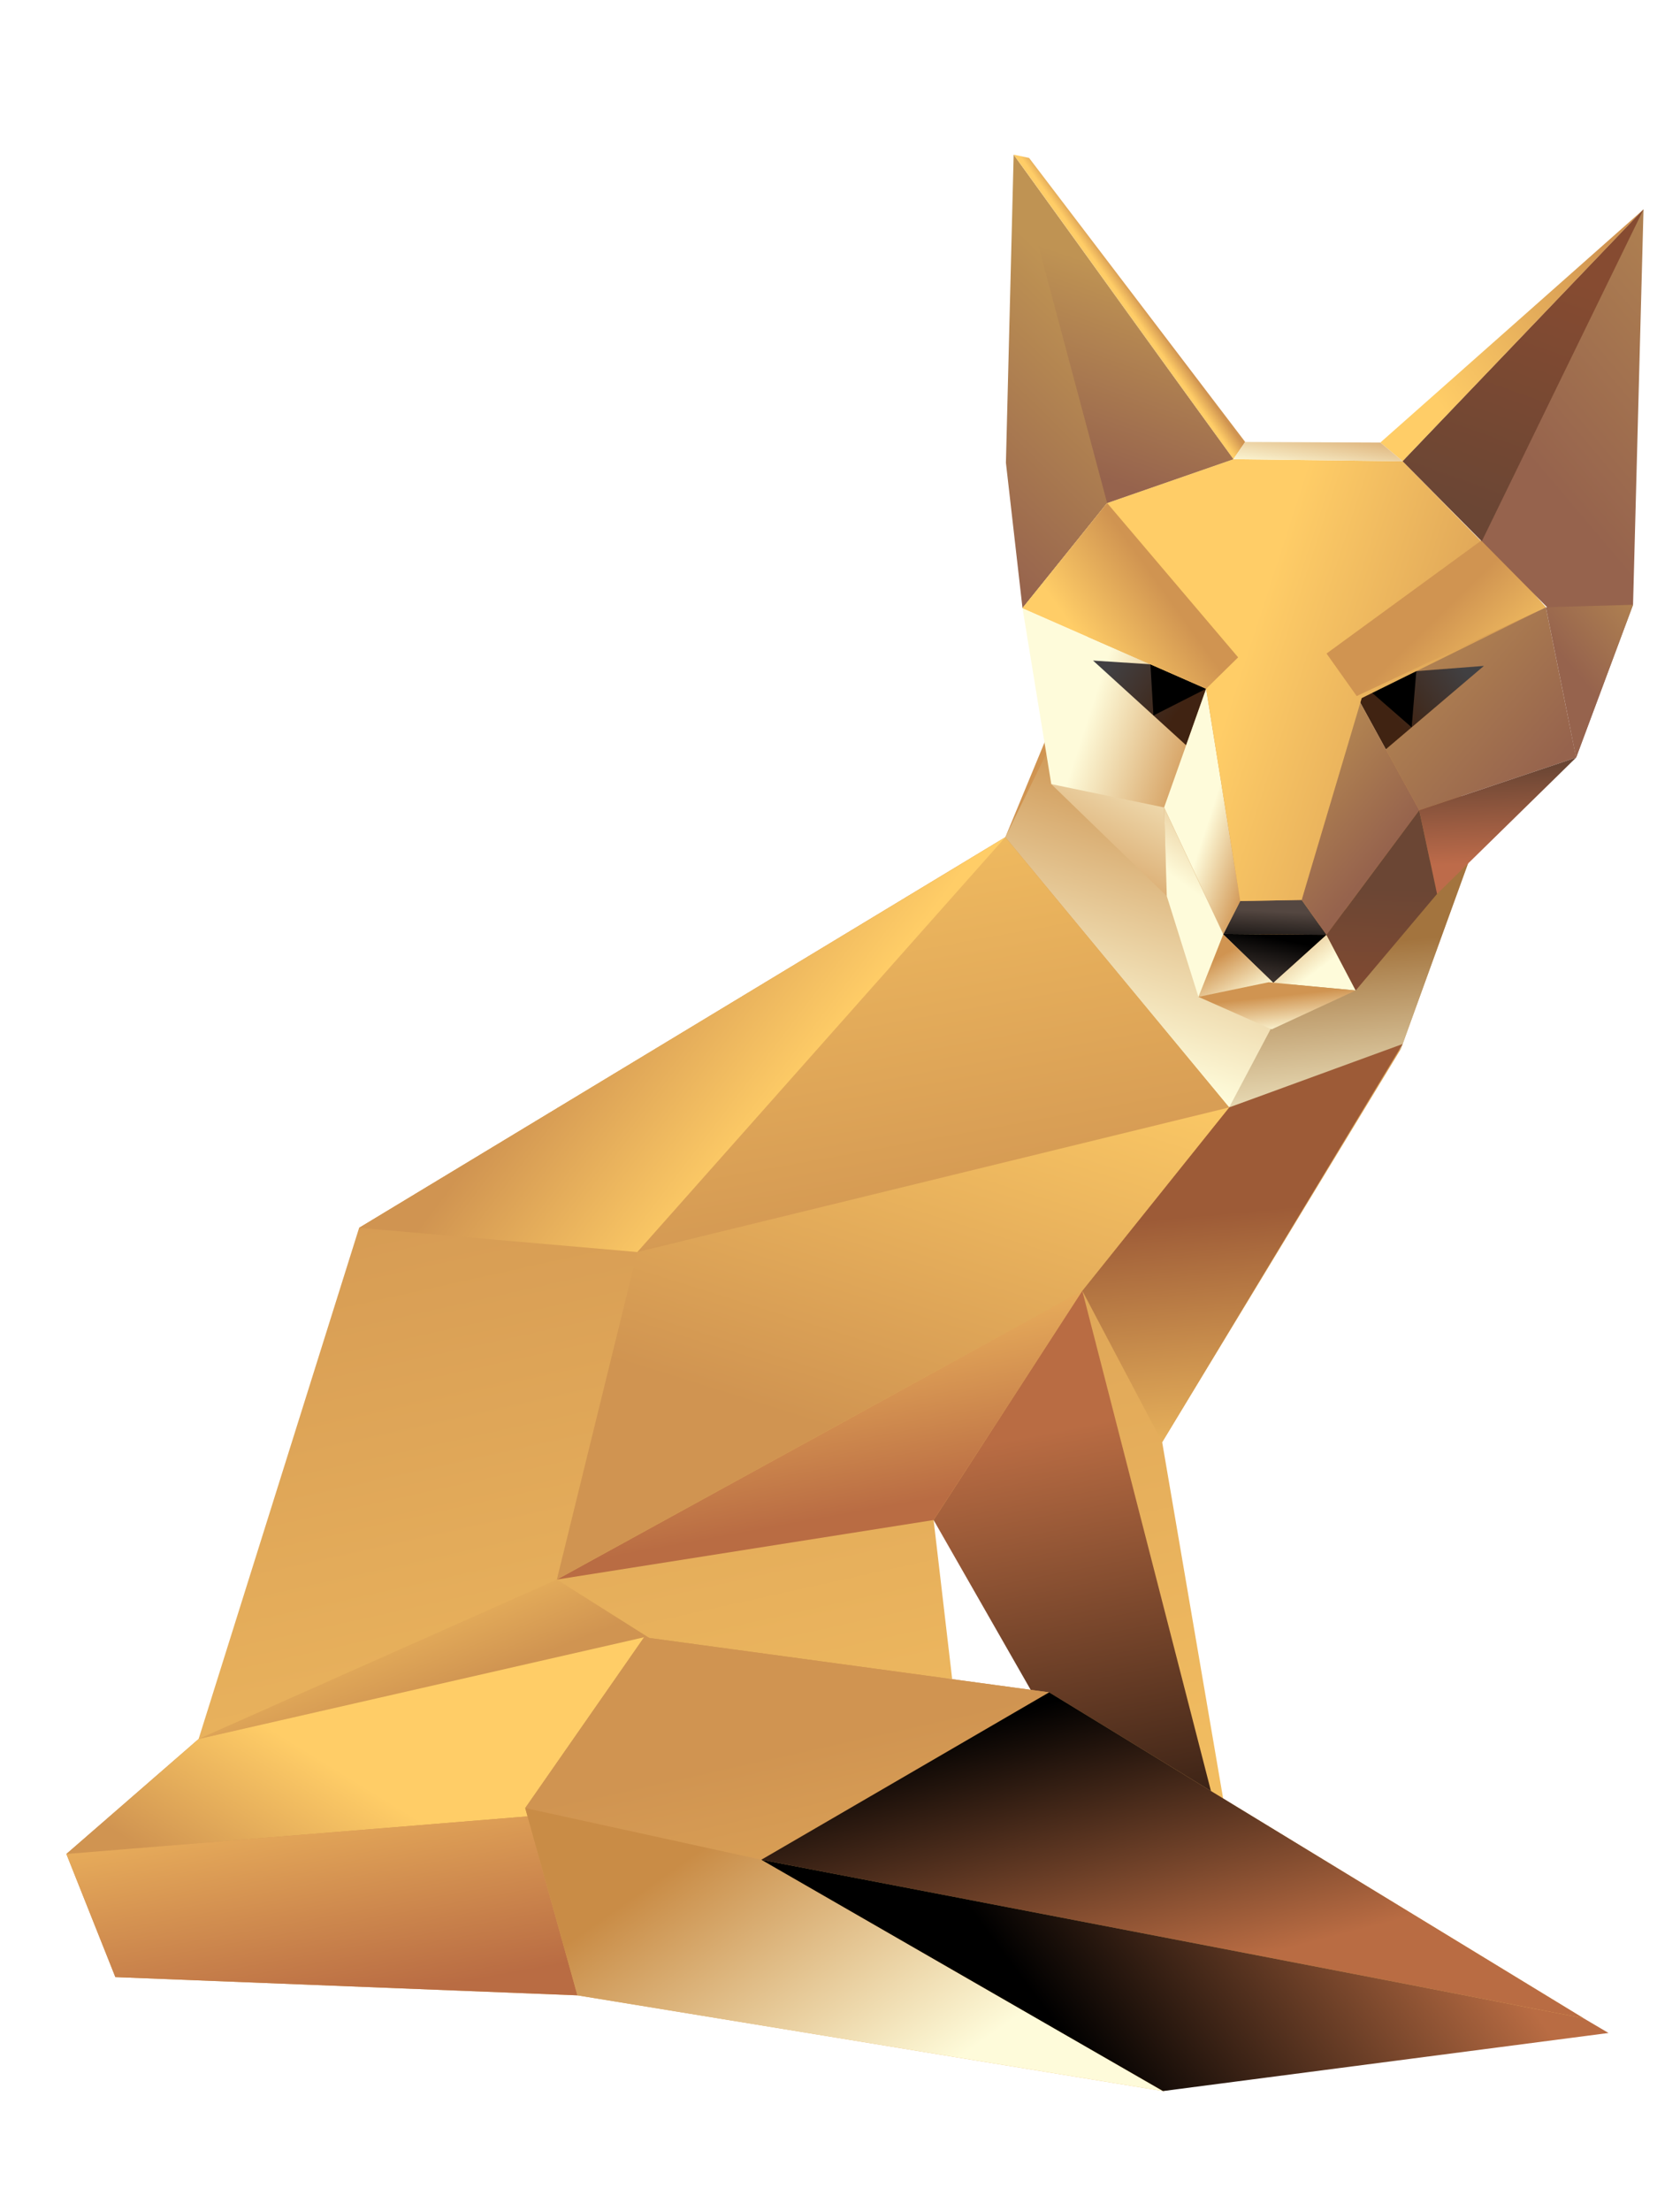 <svg version="1.1" id="svg-layer" xmlns="http://www.w3.org/2000/svg" xmlns:xlink="http://www.w3.org/1999/xlink" x="0px" y="0px" width="222px" height="292px" viewBox="0 0 322 392" enable-background="new 0 0 322 392" xml:space="preserve"> 
<linearGradient id="SVGID_1_" gradientUnits="userSpaceOnUse" x1="190.071" y1="131.97" x2="222.065" y2="370.144" gradientTransform="matrix(0.996 -0.085 0.085 0.996 -52.861 51.56)">
<stop offset="0" style="stop-color:#D09451"></stop>
<stop offset="1" style="stop-color:#FFCD67"></stop>
</linearGradient>
<polygon fill="url(#SVGID_1_)" points="213.055,95.366 192.691,144.594 68.829,219.42 38.063,317.327 121.14,300.587 182.5,305.835 
178.942,275.382 211.207,316.358 234.689,330.21 222.75,260.472 268.496,185.15 284.9,139.703 "></polygon>
<linearGradient id="SVGID_2_" gradientUnits="userSpaceOnUse" x1="217.093" y1="255.782" x2="231.657" y2="364.206" gradientTransform="matrix(0.998 -0.059 0.059 0.998 -34.377 16.763)">
<stop offset="0" style="stop-color:#B96C43"></stop>
<stop offset="1" style="stop-color:#000000"></stop>
</linearGradient>
<polygon fill="url(#SVGID_2_)" points="207.707,325.667 234.025,334.769 207.438,231.462 178.942,275.382 "></polygon>
<linearGradient id="SVGID_3_" gradientUnits="userSpaceOnUse" x1="284.281" y1="165.571" x2="285.641" y2="204.3" gradientTransform="matrix(0.998 -0.059 0.059 0.998 -34.377 16.763)">
<stop offset="0" style="stop-color:#A3743E"></stop>
<stop offset="1" style="stop-color:#FEFBDA"></stop>
</linearGradient>
<polygon fill="url(#SVGID_3_)" points="235.584,196.353 268.496,185.15 283.74,143.129 245.795,165.612 "></polygon>
<linearGradient id="SVGID_4_" gradientUnits="userSpaceOnUse" x1="257.115" y1="128.653" x2="234.932" y2="184.554" gradientTransform="matrix(0.998 -0.059 0.059 0.998 -34.377 16.763)">
<stop offset="0" style="stop-color:#C98C46"></stop>
<stop offset="1" style="stop-color:#FEFBDA"></stop>
</linearGradient>
<polygon fill="url(#SVGID_4_)" points="192.691,144.594 235.584,196.353 248.332,172.309 206.697,116.062 "></polygon>
<g>
	<g id="fox-nose-tip">
		<linearGradient id="SVGID_6_" gradientUnits="userSpaceOnUse" x1="272.486" y1="155.159" x2="271.989" y2="163.063" gradientTransform="matrix(1 -0.008 0.008 1 -29.148 5.814)">
			<stop offset="0" style="stop-color:#544741"></stop>
			<stop offset="1" style="stop-color:#000000"></stop>
		</linearGradient>
		<polygon fill="url(#SVGID_6_)" points="249.488,156.608 237.707,156.823 234.486,163.126 254.244,163.294 		"></polygon>
		<linearGradient id="SVGID_7_" gradientUnits="userSpaceOnUse" x1="269.906" y1="170.992" x2="272.052" y2="160.321" gradientTransform="matrix(1 -0.008 0.008 1 -29.148 5.814)">
			<stop offset="0" style="stop-color:#544741"></stop>
			<stop offset="1" style="stop-color:#000000"></stop>
		</linearGradient>
		<polygon fill="url(#SVGID_7_)" points="234.486,163.126 234.445,163.202 244.055,172.489 254.244,163.294 		"></polygon>
	</g>
<linearGradient id="SVGID_8_" gradientUnits="userSpaceOnUse" x1="205.981" y1="77.392" x2="241.71" y2="41.664" gradientTransform="matrix(1 -0.008 0.008 1 -29.148 5.814)">
<stop offset="0" style="stop-color:#96634D"></stop>
<stop offset="1" style="stop-color:#BF9353"></stop>
</linearGradient>
<polygon fill="url(#SVGID_8_)" points="192.801,72.872 194.285,13.855 236.393,72.186 212.201,80.583 195.98,100.708 	"></polygon>
<linearGradient id="SVGID_13_" gradientUnits="userSpaceOnUse" x1="325.55" y1="128.051" x2="287.576" y2="95.503" gradientTransform="matrix(1 -0.008 0.008 1 -29.148 5.814)">
<stop offset="0" style="stop-color:#96634D"></stop>
<stop offset="1" style="stop-color:#BF9353"></stop>
</linearGradient>
<polygon id="eye-sock-right" fill="url(#SVGID_13_)" points="296.285,100.544 302.094,129.341 272.018,139.424 260.039,117.562 	"></polygon>
<linearGradient id="SVGID_10_" gradientUnits="userSpaceOnUse" x1="259.492" y1="125.008" x2="236.824" y2="117.452" gradientTransform="matrix(1 -0.008 0.008 1 -29.148 5.814)">
<stop offset="0" style="stop-color:#D09451"></stop>
<stop offset="1" style="stop-color:#FEFBDA"></stop>
</linearGradient>
<polygon id="eye-socket-left" fill="url(#SVGID_10_)" points="195.98,100.708 201.498,134.427 224.842,143.088 231.178,116.158 	"></polygon>
<linearGradient id="SVGID_16_" gradientUnits="userSpaceOnUse" x1="307.613" y1="107.537" x2="294.484" y2="116.775" gradientTransform="matrix(1 -0.008 0.008 1 -29.148 5.814)">
<stop offset="0" style="stop-color:#414042"></stop>
<stop offset="1" style="stop-color:#402312"></stop>
</linearGradient>
<polygon id="eye-right" fill="url(#SVGID_16_)" points="271.461,112.781 260.039,117.562 265.619,127.75 284.412,111.785 	"></polygon>
<linearGradient id="SVGID_17_" gradientUnits="userSpaceOnUse" x1="528.249" y1="106.674" x2="515.479" y2="115.66" gradientTransform="matrix(-1 0.008 0.008 1 741.063 -0.2)">
<stop offset="0" style="stop-color:#414042"></stop>
<stop offset="1" style="stop-color:#402312"></stop>
</linearGradient>
<polygon id="eye-left" fill="url(#SVGID_17_)" points="220.498,111.468 231.178,116.158 227.342,126.984 209.5,110.761 	"></polygon>
<polygon id="pupil-left" points="231.178,116.158 221.076,121.285 220.498,111.468 	"></polygon>
<polygon id="pupil-right" points="270.566,123.544 262.512,116.525 271.461,112.781 	"></polygon>
<g id="right-eyebrow" transform="translate(-3.434 -12.019)">
	<animateTransform attributeType="XML" attributeName="transform" type="translate" from="-4,-14" to="0,0" begin="0s" dur="6s" values="-4,-14;0,0;-4,-14;-4,-14" keySplines="
	            0.6 0.1 0.8 0.1;
	            0.1 0.8 0.1 1;
	            0.1 0.8 0.1 1" keyTimes="
	            0;0.05;0.1;1" calcMode="spline" repeatCount="indefinite"></animateTransform>
	<linearGradient id="SVGID_16_" gradientUnits="userSpaceOnUse" x1="307.613" y1="107.537" x2="294.484" y2="116.775" gradientTransform="matrix(1 -0.008 0.008 1 -29.148 5.814)">
		<stop offset="0" style="stop-color:#414042"></stop>
		<stop offset="1" style="stop-color:#402312"></stop>
	</linearGradient>
	<polygon id="eye-right" fill="url(#SVGID_15_)" points="271.461,112.781 260.039,117.562 265.619,127.75 284.412,111.785 	"></polygon>
</g>
<g id="left-eyebrow" transform="translate(3.434 -12.019)">
	<animateTransform attributeType="XML" attributeName="transform" type="translate" from="4,-14" to="0,0" begin="0s" dur="6s" values="4,-14;0,0;4,-14;-4,-14" keySplines="
	            0.6 0.1 0.8 0.1;
	            0.1 0.8 0.1 1;
	            0.1 0.8 0.1 1" keyTimes="
	            0;0.05;0.1;1" calcMode="spline" repeatCount="indefinite"></animateTransform>
	<linearGradient id="SVGID_17_" gradientUnits="userSpaceOnUse" x1="528.249" y1="106.674" x2="515.479" y2="115.66" gradientTransform="matrix(-1 0.008 0.008 1 741.063 -0.2)">
		<stop offset="0" style="stop-color:#414042"></stop>
		<stop offset="1" style="stop-color:#402312"></stop>
	</linearGradient>
	<polygon id="eye-left" fill="url(#SVGID_14_)" points="220.498,111.468 231.178,116.158 227.342,126.984 209.5,110.761 	"></polygon>
</g>
<linearGradient id="SVGID_11_" gradientUnits="userSpaceOnUse" x1="271.097" y1="139.377" x2="260.241" y2="135.758" gradientTransform="matrix(1 -0.008 0.008 1 -29.148 5.814)">
<stop offset="0" style="stop-color:#D09451"></stop>
<stop offset="1" style="stop-color:#FEFBDA"></stop>
</linearGradient>
<polygon id="nose-side-left" fill="url(#SVGID_11_)" points="223.121,138.893 234.486,163.126 237.707,156.823 231.178,116.158 	"></polygon>
<linearGradient id="SVGID_12_" gradientUnits="userSpaceOnUse" x1="293.548" y1="144.137" x2="269.619" y2="123.626" gradientTransform="matrix(1 -0.008 0.008 1 -29.148 5.814)">
<stop offset="0" style="stop-color:#96634D"></stop>
<stop offset="1" style="stop-color:#BF9353"></stop>
</linearGradient>
<polygon id="nose-side-right" fill="url(#SVGID_12_)" points="260.039,117.562 272.018,139.424 254.244,163.294 249.488,156.608 	"></polygon>
<linearGradient id="SVGID_9_" gradientUnits="userSpaceOnUse" x1="320.131" y1="124.066" x2="266.788" y2="106.285" gradientTransform="matrix(1 -0.008 0.008 1 -29.148 5.814)">
<stop offset="0" style="stop-color:#D09451"></stop>
<stop offset="1" style="stop-color:#FFCD67"></stop>
</linearGradient>
<polygon fill="url(#SVGID_9_)" points="249.488,156.608 260.994,117.951 296.285,100.544 268.85,72.577 236.393,72.186 
212.201,80.583 195.98,100.708 231.178,116.158 237.707,156.823 	"></polygon>
<linearGradient id="SVGID_14_" gradientUnits="userSpaceOnUse" x1="251.51" y1="93.588" x2="236.491" y2="104.156" gradientTransform="matrix(1 -0.008 0.008 1 -29.148 5.814)">
<stop offset="0" style="stop-color:#D09451"></stop>
<stop offset="1" style="stop-color:#FFCD67"></stop>
</linearGradient>
<polygon id="brow-left" fill="url(#SVGID_14_)" points="212.201,80.583 237.309,110.144 231.178,116.158 195.98,100.708 	"></polygon>
<linearGradient id="SVGID_15_" gradientUnits="userSpaceOnUse" x1="302.179" y1="100.565" x2="317.346" y2="116.377" gradientTransform="matrix(1 -0.008 0.008 1 -29.148 5.814)">
<stop offset="0" style="stop-color:#D09451"></stop>
<stop offset="1" style="stop-color:#FFCD67"></stop>
</linearGradient>
<polygon id="brow-right" fill="url(#SVGID_15_)" points="254.252,109.414 260.039,117.562 296.285,100.544 284.701,87.198 	"></polygon>
<linearGradient id="SVGID_18_" gradientUnits="userSpaceOnUse" x1="330.26" y1="79.485" x2="391.229" y2="28.677" gradientTransform="matrix(1 -0.008 0.008 1 -29.148 5.814)">
<stop offset="0" style="stop-color:#96634D"></stop>
<stop offset="1" style="stop-color:#BF9353"></stop>
</linearGradient>
<polygon fill="url(#SVGID_18_)" points="268.85,72.577 315.006,24.339 313,100.075 302.094,129.341 296.529,100.538 	"></polygon>
<linearGradient id="SVGID_19_" gradientUnits="userSpaceOnUse" x1="233.136" y1="155.516" x2="251.942" y2="119.54" gradientTransform="matrix(1 -0.008 0.008 1 -29.148 5.814)">
<stop offset="0" style="stop-color:#D09451"></stop>
<stop offset="1" style="stop-color:#FEFBDA"></stop>
</linearGradient>
<polygon fill="url(#SVGID_19_)" points="201.498,134.427 223.639,155.884 223.121,138.893 	"></polygon>
<linearGradient id="SVGID_20_" gradientUnits="userSpaceOnUse" x1="261.062" y1="164.114" x2="266.161" y2="172.797" gradientTransform="matrix(1 -0.008 0.008 1 -29.148 5.814)">
<stop offset="0" style="stop-color:#D09451"></stop>
<stop offset="1" style="stop-color:#FEFBDA"></stop>
</linearGradient>
<polygon fill="url(#SVGID_20_)" points="234.445,163.202 229.695,175.172 244.055,172.489 	"></polygon>
<linearGradient id="SVGID_21_" gradientUnits="userSpaceOnUse" x1="493.912" y1="156.936" x2="486.212" y2="167.204" gradientTransform="matrix(-1 0.008 0.008 1 736.382 -0.162)">
<stop offset="0" style="stop-color:#D09451"></stop>
<stop offset="1" style="stop-color:#FEFBDA"></stop>
</linearGradient>
<polygon fill="url(#SVGID_21_)" points="254.244,163.294 259.844,173.946 244.055,172.489 	"></polygon>
<linearGradient id="SVGID_22_" gradientUnits="userSpaceOnUse" x1="272.546" y1="128.973" x2="256.125" y2="150.867" gradientTransform="matrix(1 -0.008 0.008 1 -29.148 5.814)">
<stop offset="0" style="stop-color:#D09451"></stop>
<stop offset="1" style="stop-color:#FEFBDA"></stop>
</linearGradient>
<polygon fill="url(#SVGID_22_)" points="223.639,155.884 229.695,175.172 234.445,163.202 223.121,138.893 	"></polygon>
<linearGradient id="SVGID_23_" gradientUnits="userSpaceOnUse" x1="315.019" y1="128.12" x2="315.673" y2="146.149" gradientTransform="matrix(1 -0.008 0.008 1 -29.148 5.814)">
<stop offset="0" style="stop-color:#6B4634"></stop>
<stop offset="1" style="stop-color:#BD6B4A"></stop>
</linearGradient>
<polygon fill="url(#SVGID_23_)" points="302.094,129.341 275.43,155.458 272.018,139.424 	"></polygon>
<linearGradient id="SVGID_24_" gradientUnits="userSpaceOnUse" x1="292.978" y1="150.878" x2="291.667" y2="175.463" gradientTransform="matrix(1 -0.008 0.008 1 -29.148 5.814)">
<stop offset="0" style="stop-color:#6B4634"></stop>
<stop offset="1" style="stop-color:#864B31"></stop>
</linearGradient>
<polygon fill="url(#SVGID_24_)" points="275.43,155.458 259.844,173.946 254.244,163.294 272.018,139.424 	"></polygon>
<linearGradient id="SVGID_25_" gradientUnits="userSpaceOnUse" x1="339.585" y1="31.989" x2="303.777" y2="57.185" gradientTransform="matrix(1 -0.008 0.008 1 -29.148 5.814)">
<stop offset="0" style="stop-color:#D09451"></stop>
<stop offset="1" style="stop-color:#FFCD67"></stop>
</linearGradient>
<polygon fill="url(#SVGID_25_)" points="264.561,69.006 315.006,24.339 268.85,72.577 	"></polygon>
<linearGradient id="SVGID_26_" gradientUnits="userSpaceOnUse" x1="246.882" y1="37.298" x2="244.721" y2="38.818" gradientTransform="matrix(1 -0.008 0.008 1 -29.148 5.814)">
<stop offset="0" style="stop-color:#D09451"></stop>
<stop offset="1" style="stop-color:#FFCD67"></stop>
</linearGradient>
<polygon fill="url(#SVGID_26_)" points="197.238,14.483 238.662,68.889 236.393,72.186 194.285,13.855 	"></polygon>
<linearGradient id="SVGID_27_" gradientUnits="userSpaceOnUse" x1="282.393" y1="60.328" x2="280.851" y2="71.432" gradientTransform="matrix(1 -0.008 0.008 1 -29.148 5.814)">
<stop offset="0" style="stop-color:#D09451"></stop>
<stop offset="1" style="stop-color:#FEFBDA"></stop>
</linearGradient>
<polygon fill="url(#SVGID_27_)" points="238.662,68.889 264.561,69.006 268.85,72.577 236.393,72.186 	"></polygon>
<linearGradient id="SVGID_28_" gradientUnits="userSpaceOnUse" x1="272.557" y1="171.388" x2="273.256" y2="178.385" gradientTransform="matrix(1 -0.008 0.008 1 -29.148 5.814)">
<stop offset="0" style="stop-color:#D09451"></stop>
<stop offset="1" style="stop-color:#FEFBDA"></stop>
</linearGradient>
<polygon id="chin" fill="url(#SVGID_28_)" points="229.695,175.172 243.736,181.393 259.844,173.946 243.148,172.375 	"></polygon>
<linearGradient id="SVGID_29_" gradientUnits="userSpaceOnUse" x1="233.418" y1="69.701" x2="246.53" y2="33.641" gradientTransform="matrix(1 -0.008 0.008 1 -29.148 5.814)">
<stop offset="0" style="stop-color:#96634D"></stop>
<stop offset="1" style="stop-color:#BF9353"></stop>
</linearGradient>
<polygon fill="url(#SVGID_29_)" points="194.619,14.831 212.201,80.583 236.393,72.186 	"></polygon>
<linearGradient id="SVGID_30_" gradientUnits="userSpaceOnUse" x1="308.862" y1="77.842" x2="325.282" y2="32.684" gradientTransform="matrix(1 -0.008 0.008 1 -29.148 5.814)">
<stop offset="0" style="stop-color:#6B4634"></stop>
<stop offset="1" style="stop-color:#864B31"></stop>
</linearGradient>
<polygon fill="url(#SVGID_30_)" points="284.014,87.897 315.006,24.339 268.85,72.577 	"></polygon>
<linearGradient id="SVGID_31_" gradientUnits="userSpaceOnUse" x1="330.042" y1="109.628" x2="351.408" y2="91.823" gradientTransform="matrix(1 -0.008 0.008 1 -29.148 5.814)">
<stop offset="0" style="stop-color:#96634D"></stop>
<stop offset="1" style="stop-color:#BF9353"></stop>
</linearGradient>
<polygon fill="url(#SVGID_31_)" points="296.285,100.544 313,100.075 302.094,129.341 	"></polygon>
</g>
<linearGradient id="SVGID_34_" gradientUnits="userSpaceOnUse" x1="178.655" y1="269.075" x2="172.321" y2="217.143" gradientTransform="matrix(0.998 -0.059 0.059 0.998 -34.377 16.763)">
<stop offset="0" style="stop-color:#B96C43"></stop>
<stop offset="1" style="stop-color:#FFCD67"></stop>
</linearGradient>
<polygon fill="url(#SVGID_34_)" points="207.438,231.462 106.731,286.782 178.942,275.382 "></polygon>
<linearGradient id="SVGID_36_" gradientUnits="userSpaceOnUse" x1="177.784" y1="225.469" x2="163.131" y2="105.319" gradientTransform="matrix(0.998 -0.059 0.059 0.998 -34.377 16.763)">
<stop offset="0" style="stop-color:#D09451"></stop>
<stop offset="1" style="stop-color:#FFCD67"></stop>
</linearGradient>
<polygon fill="url(#SVGID_36_)" points="207.438,231.462 235.584,196.353 192.691,144.594 68.829,219.42 "></polygon>
<linearGradient id="SVGID_37_" gradientUnits="userSpaceOnUse" x1="260.986" y1="215.276" x2="262.995" y2="272.503" gradientTransform="matrix(0.998 -0.059 0.059 0.998 -34.377 16.763)">
<stop offset="0" style="stop-color:#9D5B37"></stop>
<stop offset="1" style="stop-color:#FFCD67"></stop>
</linearGradient>
<polygon fill="url(#SVGID_37_)" points="207.438,231.462 222.75,260.472 268.84,184.205 235.584,196.353 "></polygon>

<linearGradient id="SVGID_39_" gradientUnits="userSpaceOnUse" x1="131.274" y1="181.54" x2="163.533" y2="208.28" gradientTransform="matrix(0.999 -0.043 0.043 0.999 -22.278 -4.406)">
<stop offset="0" style="stop-color:#D09451"></stop>
<stop offset="1" style="stop-color:#FFCD67"></stop>
</linearGradient>
<polygon fill="url(#SVGID_39_)" points="192.691,144.594 122.151,224.053 68.829,219.42 "></polygon>
<linearGradient id="SVGID_40_" gradientUnits="userSpaceOnUse" x1="183.048" y1="253.904" x2="215.106" y2="169.754" gradientTransform="matrix(0.998 -0.059 0.059 0.998 -34.377 16.763)">
<stop offset="0" style="stop-color:#D09451"></stop>
<stop offset="1" style="stop-color:#FFCD67"></stop>
</linearGradient>
<polygon fill="url(#SVGID_40_)" points="106.731,286.782 122.151,224.053 235.584,196.353 207.438,231.462 "></polygon>
<linearGradient id="SVGID_41_" gradientUnits="userSpaceOnUse" x1="98.409" y1="299.472" x2="88.648" y2="269.302" gradientTransform="matrix(0.998 -0.059 0.059 0.998 -34.377 16.763)">
<stop offset="0" style="stop-color:#D09451"></stop>
<stop offset="1" style="stop-color:#FFCD67"></stop>
</linearGradient>
<polygon fill="url(#SVGID_41_)" points="38.063,317.327 106.731,286.782 175.922,330.45 "></polygon>
<g id="tail-start" transform="rotate(0)">
	<animateTransform attributeType="XML" attributeName="transform" type="rotate" from="0 12.721,339.345" to="2 12.721,339.345" begin="0s" dur="14s" values="0 12.721,339.345; 2 12.721,339.345; 0 12.721,339.345; 0 12.721,339.345" keySplines="
	            0.6 0.1 0.6 0.1;
	            0.1 0.6 0.1 1;
	            0.1 0.8 0.1 1" keyTimes="
	            0;0.06;0.1;1" calcMode="spline" repeatCount="indefinite"></animateTransform>
<linearGradient id="SVGID_5_" gradientUnits="userSpaceOnUse" x1="181.528" y1="284.162" x2="197.135" y2="400.342" gradientTransform="matrix(0.996 -0.085 0.085 0.996 -52.861 51.56)">
<stop offset="0" style="stop-color:#D09451"></stop>
<stop offset="1" style="stop-color:#FFCD67"></stop>
</linearGradient>
<polygon id="tail-start-base" fill="url(#SVGID_5_)" points="12.721,339.345 38.063,317.327 123.454,297.837 120.669,330.548 110.677,366.423 22.109,362.929"></polygon>
<linearGradient id="SVGID_38_" gradientUnits="userSpaceOnUse" x1="65.04" y1="340.432" x2="83.673" y2="313.813" gradientTransform="matrix(0.998 -0.059 0.059 0.998 -34.377 16.763)">
<stop offset="0" style="stop-color:#D09451"></stop>
<stop offset="1" style="stop-color:#FFCD67"></stop>
</linearGradient>
<polygon id="tail-start-top" fill="url(#SVGID_38_)" points="12.721,339.345 38.063,317.327 123.454,297.837 120.669,330.548 "></polygon>
<linearGradient id="SVGID_35_" gradientUnits="userSpaceOnUse" x1="81.055" y1="356.557" x2="73.995" y2="298.663" gradientTransform="matrix(0.998 -0.059 0.059 0.998 -34.377 16.763)">
<stop offset="0" style="stop-color:#B96C43"></stop>
<stop offset="1" style="stop-color:#FFCD67"></stop>
</linearGradient>
<polygon id="tail-start-bottom" fill="url(#SVGID_35_)" points="12.721,339.345 120.669,330.548 110.677,366.423 22.109,362.929 "></polygon>
</g>
<g id="tail-end-main" transform="translate(0 0)">    
	<animateTransform attributeType="XML" attributeName="transform" type="translate" from="0,0" to="-6,6" begin="0s" dur="14s" values="0,0;-6,6;0,0;0,0" keySplines="
	            0.6 0.1 0.6 0.1;
	            0.1 0.6 0.1 1;
	            0.1 0.8 0.1 1" keyTimes="
	            0;0.06;0.1;1" calcMode="spline" repeatCount="indefinite"></animateTransform>    
  <g id="tail-end" transform="rotate(0)">
	<animateTransform attributeType="XML" attributeName="transform" type="rotate" from="0 100.669,330.548" to="-10 100.669,330.548" begin="0s" dur="14s" values="0 100.669,330.548; -10 100.669,330.548; 0 100.669,330.548; 0 100.669,330.548" keySplines="
	            0.6 0.1 0.6 0.1;
	            0.1 0.6 0.1 1;
	            0.1 0.8 0.1 1" keyTimes="
	            0;0.06;0.1;1" calcMode="spline" repeatCount="indefinite"></animateTransform>
<linearGradient id="SVGID_5_" gradientUnits="userSpaceOnUse" x1="181.528" y1="284.162" x2="197.135" y2="400.342" gradientTransform="matrix(0.996 -0.085 0.085 0.996 -52.861 51.56)">
<stop offset="0" style="stop-color:#D09451"></stop>
<stop offset="1" style="stop-color:#FFCD67"></stop>
</linearGradient>
<polygon id="tail-mid-base" fill="url(#SVGID_5_)" points="100.669,330.548 123.454,297.837 201.082,308.386 303.502,370.8 222.908,384.755 110.677,366.423 "></polygon>
<linearGradient id="SVGID_5_" gradientUnits="userSpaceOnUse" x1="181.528" y1="284.162" x2="197.135" y2="400.342" gradientTransform="matrix(0.996 -0.085 0.085 0.996 -52.861 51.56)">
<stop offset="0" style="stop-color:#D09451"></stop>
<stop offset="1" style="stop-color:#FFCD67"></stop>
</linearGradient>
<polygon id="tail-mid-top" fill="url(#SVGID_5_)" points="100.669,330.548 123.454,297.837 201.082,308.386 145.922,340.45 100.669,330.548 "></polygon>
<linearGradient id="SVGID_42_" gradientUnits="userSpaceOnUse" x1="142.759" y1="348.676" x2="175.588" y2="400.138" gradientTransform="matrix(0.999 -0.043 0.043 0.999 -22.278 -4.406)">
<stop offset="0" style="stop-color:#C98C46"></stop>
<stop offset="1" style="stop-color:#FEFBDA"></stop>
</linearGradient>
<polygon id="tail-mid-bottom" fill="url(#SVGID_42_)" points="100.669,330.548 145.922,340.45 222.908,384.755 110.677,366.423 "></polygon>
<linearGradient id="SVGID_32_" gradientUnits="userSpaceOnUse" x1="239.934" y1="360.894" x2="228.905" y2="304.872" gradientTransform="matrix(0.998 -0.059 0.059 0.998 -34.377 16.763)">
<stop offset="0" style="stop-color:#B96C43"></stop>
<stop offset="1" style="stop-color:#000000"></stop>
</linearGradient>
<polygon id="tail-end-top" fill="url(#SVGID_32_)" points="201.082,308.386 145.922,340.45 303.502,370.8 	"></polygon>
<linearGradient id="SVGID_33_" gradientUnits="userSpaceOnUse" x1="279.532" y1="329.688" x2="216.98" y2="370.946" gradientTransform="matrix(0.998 -0.059 0.059 0.998 -34.377 16.763)">
<stop offset="0" style="stop-color:#B96C43"></stop>
<stop offset="1" style="stop-color:#000000"></stop>
</linearGradient>
<polygon id="tail-end-bottom" fill="url(#SVGID_33_)" points="145.922,340.45 222.908,384.755 308.299,373.632 303.502,370.8 	"></polygon>
</g>
</g>
</svg>